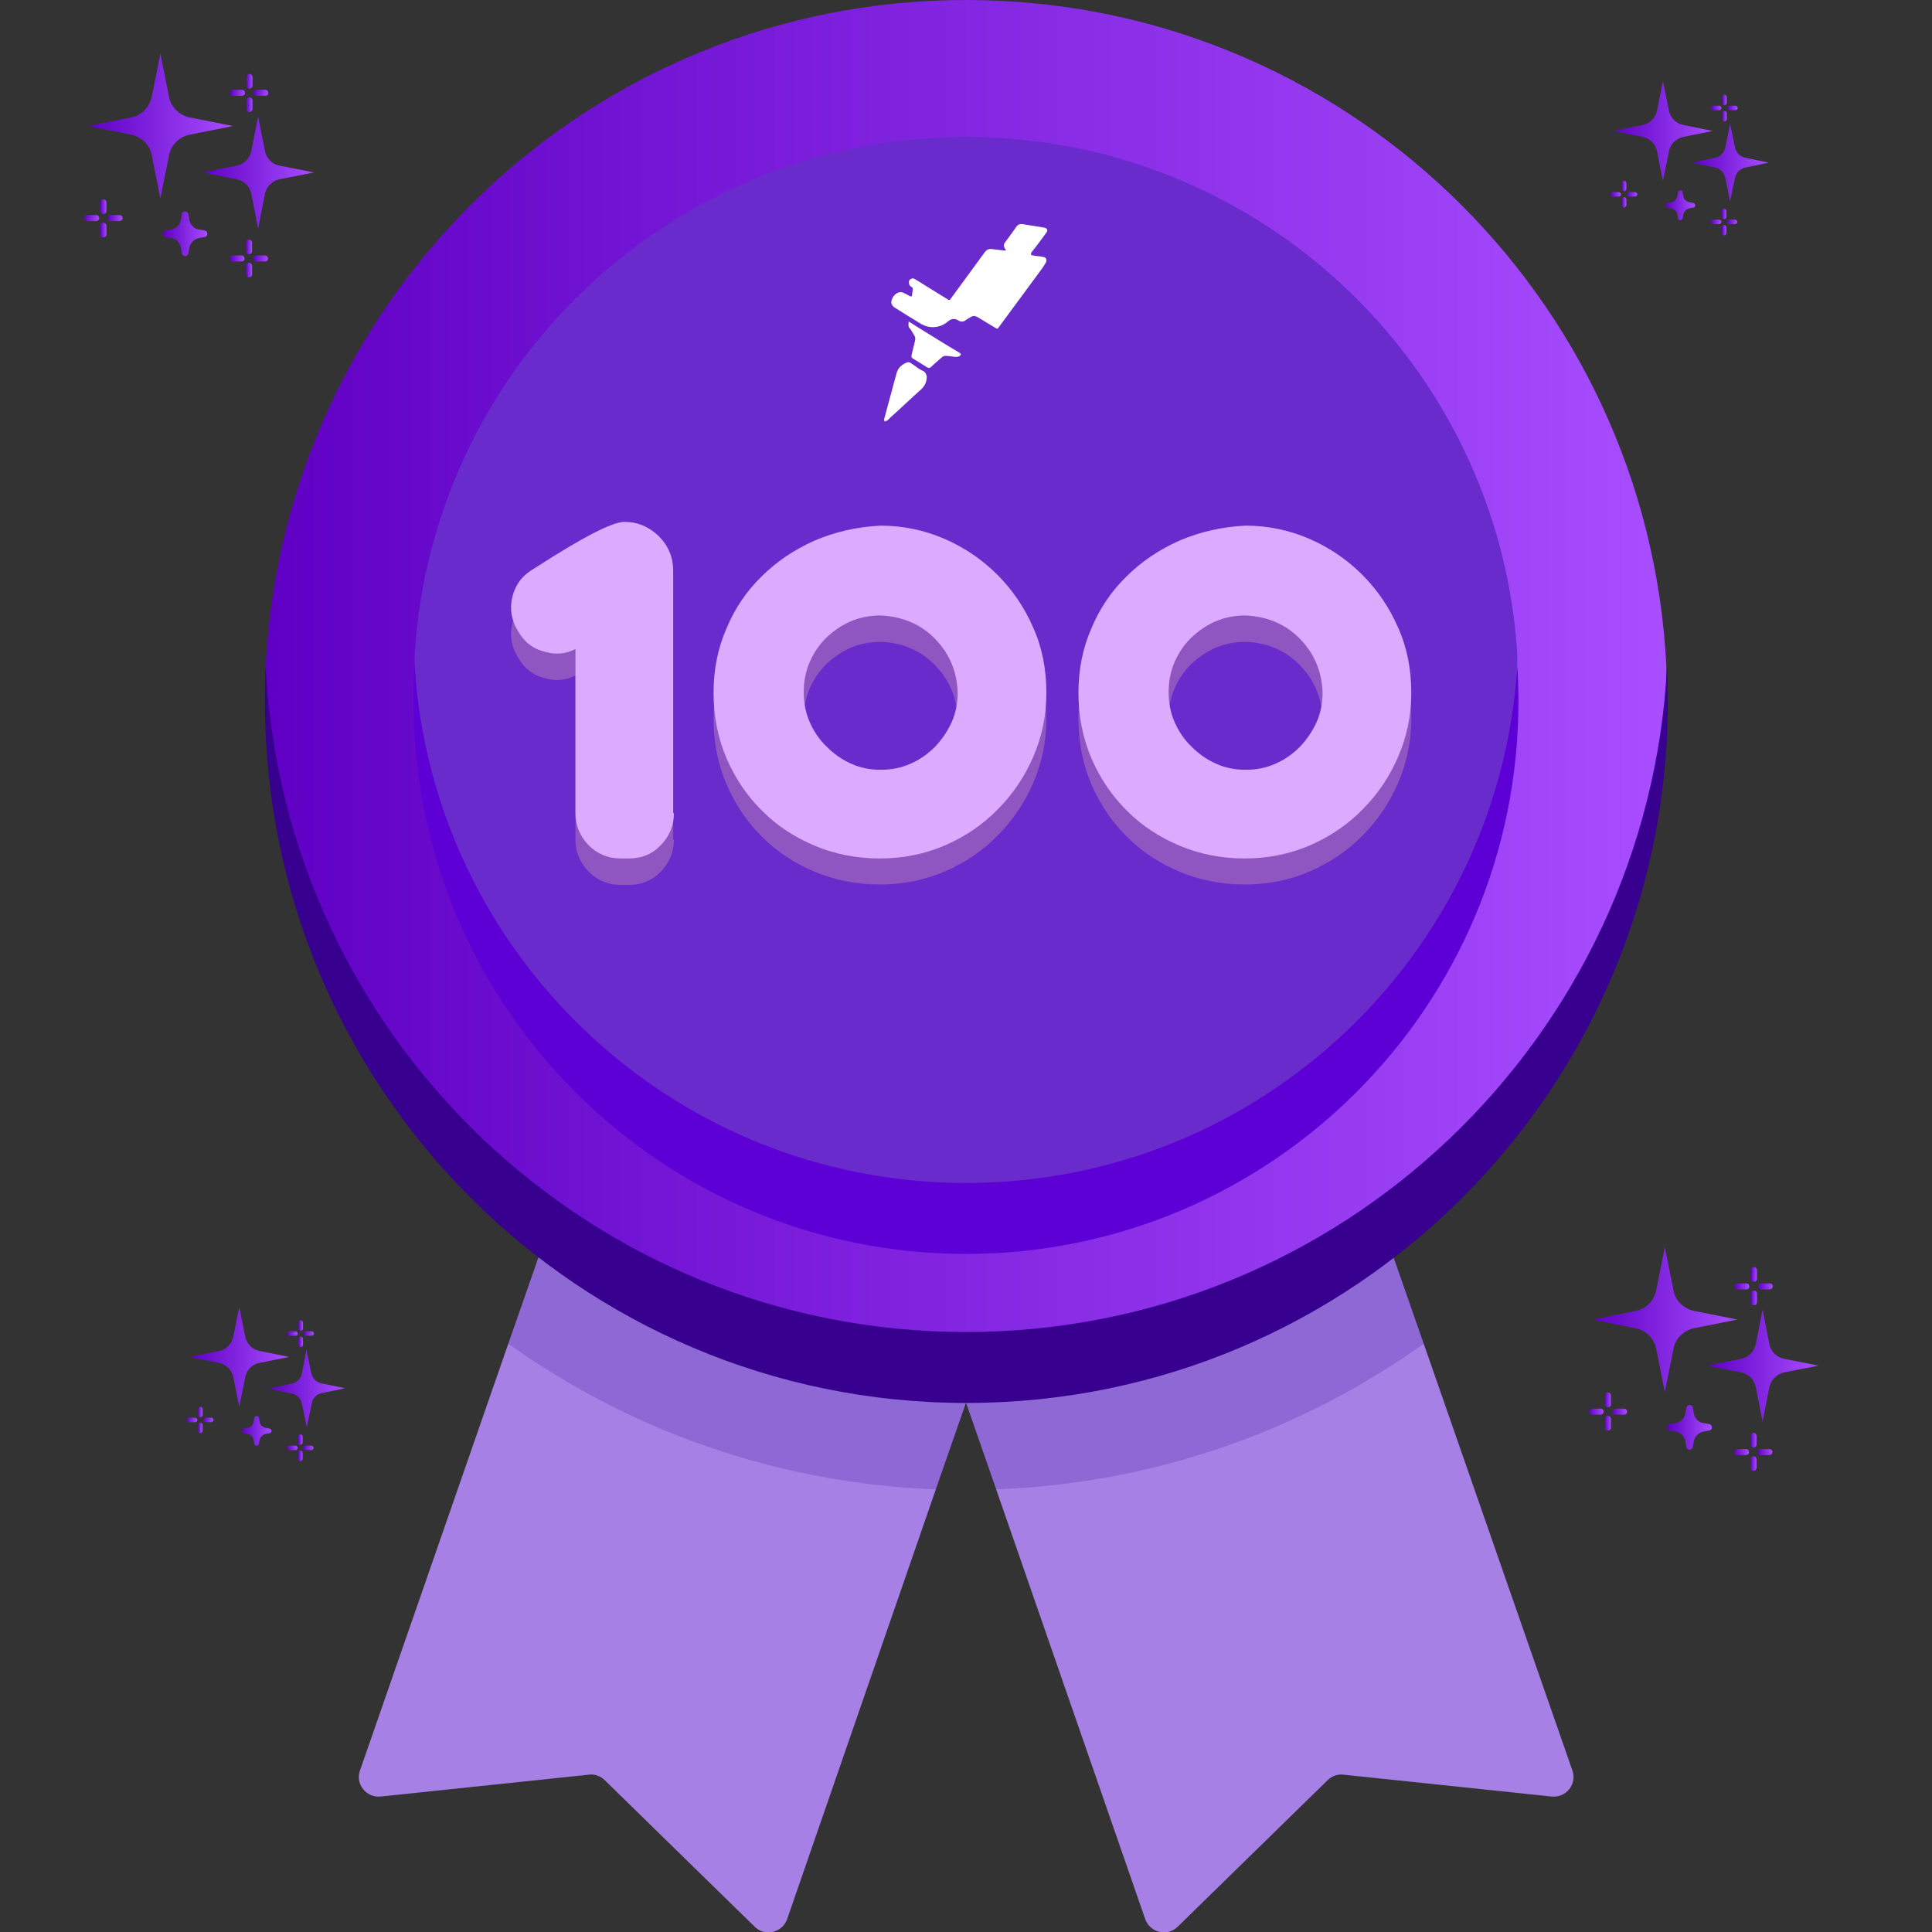 <svg xmlns="http://www.w3.org/2000/svg" xmlns:xlink="http://www.w3.org/1999/xlink" id="Capa_1" x="0" y="0" version="1.1" viewBox="0 0 512 512" xml:space="preserve" style="enable-background:new 0 0 512 512"><rect x="0" y="0" width="512" height="512" fill="#333333" stroke="none"/><style type="text/css">.st0{fill:#a780e5}.st1{fill:#8e69d6}.st2{fill:url(#SVGID_1_)}.st3{fill:#37008e}.st4{fill:#6a2bcc}.st5{fill:#5d00d6}.st6{fill:url(#SVGID_2_)}.st7{fill:url(#SVGID_3_)}.st8{fill:url(#SVGID_4_)}.st9{fill:url(#SVGID_5_)}.st10{fill:url(#SVGID_6_)}.st11{fill:url(#SVGID_7_)}.st12{fill:url(#SVGID_8_)}.st13{fill:url(#SVGID_9_)}.st14{fill:url(#SVGID_10_)}.st15{fill:url(#SVGID_11_)}.st16{fill:url(#SVGID_12_)}.st17{fill:url(#SVGID_13_)}.st18{fill:url(#SVGID_14_)}.st19{fill:url(#SVGID_15_)}.st20{fill:url(#SVGID_16_)}.st21{fill:url(#SVGID_17_)}.st22{fill:url(#SVGID_18_)}.st23{fill:url(#SVGID_19_)}.st24{fill:url(#SVGID_20_)}.st25{fill:url(#SVGID_21_)}.st26{fill:url(#SVGID_22_)}.st27{fill:url(#SVGID_23_)}.st28{fill:url(#SVGID_24_)}.st29{fill:url(#SVGID_25_)}.st30{fill:url(#SVGID_26_)}.st31{fill:url(#SVGID_27_)}.st32{fill:url(#SVGID_28_)}.st33{fill:url(#SVGID_29_)}.st34{fill:url(#SVGID_30_)}.st35{fill:url(#SVGID_31_)}.st36{fill:url(#SVGID_32_)}.st37{fill:url(#SVGID_33_)}.st38{fill:url(#SVGID_34_)}.st39{fill:url(#SVGID_35_)}.st40{fill:url(#SVGID_36_)}.st41{fill:url(#SVGID_37_)}.st42{fill:url(#SVGID_38_)}.st43{fill:url(#SVGID_39_)}.st44{fill:url(#SVGID_40_)}.st45{fill:url(#SVGID_41_)}.st46{fill:url(#SVGID_42_)}.st47{fill:url(#SVGID_43_)}.st48{fill:url(#SVGID_44_)}.st49{fill:url(#SVGID_45_)}.st50{fill:url(#SVGID_46_)}.st51{fill:url(#SVGID_47_)}.st52{fill:url(#SVGID_48_)}.st53{fill:url(#SVGID_49_)}.st54{fill:url(#SVGID_50_)}.st55{fill:url(#SVGID_51_)}.st56{fill:url(#SVGID_52_)}.st57{fill:url(#SVGID_53_)}.st58{fill:url(#SVGID_54_)}.st59{fill:url(#SVGID_55_)}.st60{fill:url(#SVGID_56_)}.st61{fill:url(#SVGID_57_)}.st62{fill:url(#SVGID_58_)}.st63{fill:url(#SVGID_59_)}.st64{fill:url(#SVGID_60_)}.st65{fill:url(#SVGID_61_)}.st66{enable-background:new}.st67{fill:#8f56c1}.st68{fill:#dcabff}.st69{fill:#fff}</style><g><g><path d="M155,355.1l-20.3,1L95.4,469.2c-1.3,3.6,1.7,7.3,5.5,6.9l55.2-5.8c1.5-0.2,3.1,0.4,4.2,1.5l39.7,38.8 c2.7,2.7,7.3,1.6,8.6-2L248,394.7l-11.7-11.3L155,355.1z" class="st0"/><path d="M248,394.7l8-23l-113.3-38.5l-8,22.9C166.9,379.1,205.9,393.1,248,394.7z" class="st1"/><path d="M357,355.1l20.3,1l39.4,113.1c1.3,3.6-1.7,7.3-5.5,6.9l-55.2-5.8c-1.5-0.2-3.1,0.4-4.2,1.5l-39.7,38.8 c-2.7,2.7-7.3,1.6-8.6-2L264,394.7l11.7-11.3L357,355.1z" class="st0"/><path d="M264,394.7l-8-23l113.3-38.5l8,22.9C345.1,379.1,306.1,393.1,264,394.7L264,394.7z" class="st1"/><linearGradient id="SVGID_1_" x1="70.371" x2="441.629" y1="180.058" y2="180.058" gradientUnits="userSpaceOnUse"><stop offset="0" style="stop-color:#5f00c4"/><stop offset="1" style="stop-color:#a84dff"/></linearGradient><path d="M256,360.1c-185.9,0-185.8-180.5-185.6-183.6C75.3,78.2,156.5,0,256,0s180.7,78.2,185.6,176.5 C441.8,179.6,441.9,360.1,256,360.1z" class="st2"/><path d="M256,353c-99.5,0-180.7-78.2-185.6-176.5c-0.2,3.1-0.2,6.2-0.2,9.4c0,102.6,83.2,185.9,185.9,185.9 s185.9-83.2,185.9-185.9c0-3.1-0.1-6.3-0.2-9.4C436.7,274.8,355.5,353,256,353L256,353z" class="st3"/><path d="M256,320.1c-146.1,0-146.3-143.7-146.1-146.8c4.8-76.5,68.4-137,146.1-137s141.3,60.5,146.1,137 C402.3,176.4,402.1,320.1,256,320.1z" class="st4"/><path d="M256,313.5c-77.7,0-141.3-60.6-146.1-137c-0.2,3.1-0.3,6.2-0.3,9.4c0,80.9,65.6,146.4,146.4,146.4 s146.4-65.6,146.4-146.4c0-3.1-0.1-6.3-0.3-9.4C397.3,253,333.7,313.5,256,313.5L256,313.5z" class="st5"/></g></g><linearGradient id="SVGID_2_" x1="43.188" x2="55.003" y1="61.956" y2="61.956" gradientUnits="userSpaceOnUse"><stop offset="0" style="stop-color:#5f00c4"/><stop offset="1" style="stop-color:#a84dff"/></linearGradient><path d="M52.6,63.1l1.7-0.3c0.9-0.2,0.9-1.5,0-1.7l-1.7-0.3c-1.2-0.2-2.1-1.2-2.4-2.4l-0.3-1.7c-0.2-0.9-1.5-0.9-1.7,0	l-0.3,1.7c-0.2,1.2-1.2,2.1-2.4,2.4l-1.7,0.3c-0.9,0.2-0.9,1.5,0,1.7l1.7,0.3c1.2,0.2,2.1,1.2,2.4,2.4l0.3,1.7	c0.2,0.9,1.5,0.9,1.7,0l0.3-1.7C50.5,64.3,51.5,63.4,52.6,63.1z" class="st6"/><g><g><linearGradient id="SVGID_3_" x1="65.119" x2="66.817" y1="65.361" y2="65.361" gradientUnits="userSpaceOnUse"><stop offset="0" style="stop-color:#5f00c4"/><stop offset="1" style="stop-color:#a84dff"/></linearGradient><path d="M66,67.4c-0.5,0-0.8-0.4-0.8-0.8v-2.3c0-0.5,0.4-0.8,0.8-0.8s0.8,0.4,0.8,0.8v2.3C66.8,67,66.4,67.4,66,67.4z" class="st7"/><linearGradient id="SVGID_4_" x1="65.119" x2="66.817" y1="71.55" y2="71.55" gradientUnits="userSpaceOnUse"><stop offset="0" style="stop-color:#5f00c4"/><stop offset="1" style="stop-color:#a84dff"/></linearGradient><path d="M66,73.5c-0.5,0-0.8-0.4-0.8-0.8v-2.3c0-0.5,0.4-0.8,0.8-0.8s0.8,0.4,0.8,0.8v2.3 C66.8,73.2,66.4,73.5,66,73.5z" class="st8"/><linearGradient id="SVGID_5_" x1="67.064" x2="71.061" y1="68.456" y2="68.456" gradientUnits="userSpaceOnUse"><stop offset="0" style="stop-color:#5f00c4"/><stop offset="1" style="stop-color:#a84dff"/></linearGradient><path d="M70.2,69.3h-2.3c-0.5,0-0.8-0.4-0.8-0.8c0-0.5,0.4-0.8,0.8-0.8h2.3c0.5,0,0.8,0.4,0.8,0.8 C71.1,68.9,70.7,69.3,70.2,69.3z" class="st9"/><linearGradient id="SVGID_6_" x1="60.875" x2="64.872" y1="68.456" y2="68.456" gradientUnits="userSpaceOnUse"><stop offset="0" style="stop-color:#5f00c4"/><stop offset="1" style="stop-color:#a84dff"/></linearGradient><path d="M64,69.3h-2.3c-0.5,0-0.8-0.4-0.8-0.8c0-0.5,0.4-0.8,0.8-0.8H64c0.5,0,0.8,0.4,0.8,0.8 C64.9,68.9,64.5,69.3,64,69.3z" class="st10"/><linearGradient id="SVGID_7_" x1="26.565" x2="28.263" y1="54.664" y2="54.664" gradientUnits="userSpaceOnUse"><stop offset="0" style="stop-color:#5f00c4"/><stop offset="1" style="stop-color:#a84dff"/></linearGradient><path d="M27.4,56.7c-0.5,0-0.8-0.4-0.8-0.8v-2.3c0-0.5,0.4-0.8,0.8-0.8s0.8,0.4,0.8,0.8v2.3 C28.3,56.3,27.9,56.7,27.4,56.7z" class="st11"/><linearGradient id="SVGID_8_" x1="26.565" x2="28.263" y1="60.853" y2="60.853" gradientUnits="userSpaceOnUse"><stop offset="0" style="stop-color:#5f00c4"/><stop offset="1" style="stop-color:#a84dff"/></linearGradient><path d="M27.4,62.9c-0.5,0-0.8-0.4-0.8-0.8v-2.3c0-0.5,0.4-0.8,0.8-0.8s0.8,0.4,0.8,0.8V62 C28.3,62.5,27.9,62.9,27.4,62.9z" class="st12"/><linearGradient id="SVGID_9_" x1="28.511" x2="32.507" y1="57.758" y2="57.758" gradientUnits="userSpaceOnUse"><stop offset="0" style="stop-color:#5f00c4"/><stop offset="1" style="stop-color:#a84dff"/></linearGradient><path d="M31.7,58.6h-2.3c-0.5,0-0.8-0.4-0.8-0.8s0.4-0.8,0.8-0.8h2.3c0.5,0,0.8,0.4,0.8,0.8S32.1,58.6,31.7,58.6z" class="st13"/><linearGradient id="SVGID_10_" x1="22.322" x2="26.318" y1="57.758" y2="57.758" gradientUnits="userSpaceOnUse"><stop offset="0" style="stop-color:#5f00c4"/><stop offset="1" style="stop-color:#a84dff"/></linearGradient><path d="M25.5,58.6h-2.3c-0.5,0-0.8-0.4-0.8-0.8s0.4-0.8,0.8-0.8h2.3c0.5,0,0.8,0.4,0.8,0.8S25.9,58.6,25.5,58.6z" class="st14"/><linearGradient id="SVGID_11_" x1="65.229" x2="66.927" y1="21.474" y2="21.474" gradientUnits="userSpaceOnUse"><stop offset="0" style="stop-color:#5f00c4"/><stop offset="1" style="stop-color:#a84dff"/></linearGradient><path d="M66.1,23.5c-0.5,0-0.8-0.4-0.8-0.8v-2.3c0-0.5,0.4-0.8,0.8-0.8c0.5,0,0.8,0.4,0.8,0.8v2.3 C66.9,23.1,66.5,23.5,66.1,23.5z" class="st15"/><linearGradient id="SVGID_12_" x1="65.229" x2="66.927" y1="27.663" y2="27.663" gradientUnits="userSpaceOnUse"><stop offset="0" style="stop-color:#5f00c4"/><stop offset="1" style="stop-color:#a84dff"/></linearGradient><path d="M66.1,29.7c-0.5,0-0.8-0.4-0.8-0.8v-2.3c0-0.5,0.4-0.8,0.8-0.8c0.5,0,0.8,0.4,0.8,0.8v2.3 C66.9,29.3,66.5,29.7,66.1,29.7z" class="st16"/><linearGradient id="SVGID_13_" x1="67.174" x2="71.171" y1="24.569" y2="24.569" gradientUnits="userSpaceOnUse"><stop offset="0" style="stop-color:#5f00c4"/><stop offset="1" style="stop-color:#a84dff"/></linearGradient><path d="M70.3,25.4H68c-0.5,0-0.8-0.4-0.8-0.8c0-0.5,0.4-0.8,0.8-0.8h2.3c0.5,0,0.8,0.4,0.8,0.8 C71.2,25,70.8,25.4,70.3,25.4z" class="st17"/><linearGradient id="SVGID_14_" x1="60.985" x2="64.982" y1="24.569" y2="24.569" gradientUnits="userSpaceOnUse"><stop offset="0" style="stop-color:#5f00c4"/><stop offset="1" style="stop-color:#a84dff"/></linearGradient><path d="M64.1,25.4h-2.3c-0.5,0-0.8-0.4-0.8-0.8c0-0.5,0.4-0.8,0.8-0.8h2.3c0.5,0,0.8,0.4,0.8,0.8 C65,25,64.6,25.4,64.1,25.4z" class="st18"/></g></g><g><g><linearGradient id="SVGID_15_" x1="23.159" x2="61.708" y1="33.412" y2="33.412" gradientUnits="userSpaceOnUse"><stop offset="0" style="stop-color:#5f00c4"/><stop offset="1" style="stop-color:#a84dff"/></linearGradient><path d="M50.2,35.7l11.5-2.3l-11.5-2.3c-2.7-0.6-4.9-2.7-5.4-5.4l-2.3-11.5l-2.3,11.5c-0.6,2.7-2.7,4.9-5.4,5.4 l-11.5,2.3l11.5,2.3c2.7,0.6,4.9,2.7,5.4,5.4l2.3,11.5l2.3-11.5C45.3,38.4,47.5,36.3,50.2,35.7z" class="st19"/><linearGradient id="SVGID_16_" x1="53.584" x2="83.188" y1="45.618" y2="45.618" gradientUnits="userSpaceOnUse"><stop offset="0" style="stop-color:#5f00c4"/><stop offset="1" style="stop-color:#a84dff"/></linearGradient><path d="M74.1,47.5l9.1-1.8l-9.1-1.8c-2-0.4-3.5-1.9-3.9-3.9l-1.8-9.1l-1.8,9.1c-0.4,2-1.9,3.5-3.9,3.9l-9.1,1.8 l9.1,1.8c2,0.4,3.5,1.9,3.9,3.9l1.8,9.1l1.8-9.1C70.6,49.4,72.2,47.9,74.1,47.5z" class="st20"/></g></g><linearGradient id="SVGID_17_" x1="441.898" x2="453.712" y1="378.23" y2="378.23" gradientUnits="userSpaceOnUse"><stop offset="0" style="stop-color:#5f00c4"/><stop offset="1" style="stop-color:#a84dff"/></linearGradient><path d="M451.3,379.4l1.7-0.3c0.9-0.2,0.9-1.5,0-1.7l-1.7-0.3c-1.2-0.2-2.1-1.2-2.4-2.4l-0.3-1.7	c-0.2-0.9-1.5-0.9-1.7,0l-0.3,1.7c-0.2,1.2-1.2,2.1-2.4,2.4l-1.7,0.3c-0.9,0.2-0.9,1.5,0,1.7l1.7,0.3c1.2,0.2,2.1,1.2,2.4,2.4	l0.3,1.7c0.2,0.9,1.5,0.9,1.7,0l0.3-1.7C449.2,380.6,450.2,379.7,451.3,379.4z" class="st21"/><g><g><linearGradient id="SVGID_18_" x1="463.829" x2="465.527" y1="381.634" y2="381.634" gradientUnits="userSpaceOnUse"><stop offset="0" style="stop-color:#5f00c4"/><stop offset="1" style="stop-color:#a84dff"/></linearGradient><path d="M464.7,383.6c-0.5,0-0.8-0.4-0.8-0.8v-2.3c0-0.5,0.4-0.8,0.8-0.8s0.8,0.4,0.8,0.8v2.3 C465.5,383.3,465.1,383.6,464.7,383.6z" class="st22"/><linearGradient id="SVGID_19_" x1="463.829" x2="465.527" y1="387.823" y2="387.823" gradientUnits="userSpaceOnUse"><stop offset="0" style="stop-color:#5f00c4"/><stop offset="1" style="stop-color:#a84dff"/></linearGradient><path d="M464.7,389.8c-0.5,0-0.8-0.4-0.8-0.8v-2.3c0-0.5,0.4-0.8,0.8-0.8s0.8,0.4,0.8,0.8v2.3 C465.5,389.4,465.1,389.8,464.7,389.8z" class="st23"/><linearGradient id="SVGID_20_" x1="465.774" x2="469.771" y1="384.729" y2="384.729" gradientUnits="userSpaceOnUse"><stop offset="0" style="stop-color:#5f00c4"/><stop offset="1" style="stop-color:#a84dff"/></linearGradient><path d="M468.9,385.6h-2.3c-0.5,0-0.8-0.4-0.8-0.8s0.4-0.8,0.8-0.8h2.3c0.5,0,0.8,0.4,0.8,0.8 S469.4,385.6,468.9,385.6z" class="st24"/><linearGradient id="SVGID_21_" x1="459.585" x2="463.582" y1="384.729" y2="384.729" gradientUnits="userSpaceOnUse"><stop offset="0" style="stop-color:#5f00c4"/><stop offset="1" style="stop-color:#a84dff"/></linearGradient><path d="M462.7,385.6h-2.3c-0.5,0-0.8-0.4-0.8-0.8s0.4-0.8,0.8-0.8h2.3c0.5,0,0.8,0.4,0.8,0.8 S463.2,385.6,462.7,385.6z" class="st25"/><linearGradient id="SVGID_22_" x1="425.275" x2="426.973" y1="370.937" y2="370.937" gradientUnits="userSpaceOnUse"><stop offset="0" style="stop-color:#5f00c4"/><stop offset="1" style="stop-color:#a84dff"/></linearGradient><path d="M426.1,372.9c-0.5,0-0.8-0.4-0.8-0.8v-2.3c0-0.5,0.4-0.8,0.8-0.8c0.5,0,0.8,0.4,0.8,0.8v2.3 C427,372.6,426.6,372.9,426.1,372.9z" class="st26"/><linearGradient id="SVGID_23_" x1="425.275" x2="426.973" y1="377.126" y2="377.126" gradientUnits="userSpaceOnUse"><stop offset="0" style="stop-color:#5f00c4"/><stop offset="1" style="stop-color:#a84dff"/></linearGradient><path d="M426.1,379.1c-0.5,0-0.8-0.4-0.8-0.8V376c0-0.5,0.4-0.8,0.8-0.8c0.5,0,0.8,0.4,0.8,0.8v2.3 C427,378.7,426.6,379.1,426.1,379.1z" class="st27"/><linearGradient id="SVGID_24_" x1="427.22" x2="431.217" y1="374.031" y2="374.031" gradientUnits="userSpaceOnUse"><stop offset="0" style="stop-color:#5f00c4"/><stop offset="1" style="stop-color:#a84dff"/></linearGradient><path d="M430.4,374.9h-2.3c-0.5,0-0.8-0.4-0.8-0.8s0.4-0.8,0.8-0.8h2.3c0.5,0,0.8,0.4,0.8,0.8 S430.8,374.9,430.4,374.9z" class="st28"/><linearGradient id="SVGID_25_" x1="421.031" x2="425.028" y1="374.031" y2="374.031" gradientUnits="userSpaceOnUse"><stop offset="0" style="stop-color:#5f00c4"/><stop offset="1" style="stop-color:#a84dff"/></linearGradient><path d="M424.2,374.9h-2.3c-0.5,0-0.8-0.4-0.8-0.8s0.4-0.8,0.8-0.8h2.3c0.5,0,0.8,0.4,0.8,0.8 S424.6,374.9,424.2,374.9z" class="st29"/><linearGradient id="SVGID_26_" x1="463.939" x2="465.637" y1="337.748" y2="337.748" gradientUnits="userSpaceOnUse"><stop offset="0" style="stop-color:#5f00c4"/><stop offset="1" style="stop-color:#a84dff"/></linearGradient><path d="M464.8,339.7c-0.5,0-0.8-0.4-0.8-0.8v-2.3c0-0.5,0.4-0.8,0.8-0.8c0.5,0,0.8,0.4,0.8,0.8v2.3 C465.6,339.4,465.3,339.7,464.8,339.7z" class="st30"/><linearGradient id="SVGID_27_" x1="463.939" x2="465.637" y1="343.937" y2="343.937" gradientUnits="userSpaceOnUse"><stop offset="0" style="stop-color:#5f00c4"/><stop offset="1" style="stop-color:#a84dff"/></linearGradient><path d="M464.8,345.9c-0.5,0-0.8-0.4-0.8-0.8v-2.3c0-0.5,0.4-0.8,0.8-0.8c0.5,0,0.8,0.4,0.8,0.8v2.3 C465.6,345.6,465.3,345.9,464.8,345.9z" class="st31"/><linearGradient id="SVGID_28_" x1="465.884" x2="469.881" y1="340.842" y2="340.842" gradientUnits="userSpaceOnUse"><stop offset="0" style="stop-color:#5f00c4"/><stop offset="1" style="stop-color:#a84dff"/></linearGradient><path d="M469,341.7h-2.3c-0.5,0-0.8-0.4-0.8-0.8s0.4-0.8,0.8-0.8h2.3c0.5,0,0.8,0.4,0.8,0.8S469.5,341.7,469,341.7z" class="st32"/><linearGradient id="SVGID_29_" x1="459.695" x2="463.692" y1="340.842" y2="340.842" gradientUnits="userSpaceOnUse"><stop offset="0" style="stop-color:#5f00c4"/><stop offset="1" style="stop-color:#a84dff"/></linearGradient><path d="M462.8,341.7h-2.3c-0.5,0-0.8-0.4-0.8-0.8s0.4-0.8,0.8-0.8h2.3c0.5,0,0.8,0.4,0.8,0.8 S463.3,341.7,462.8,341.7z" class="st33"/></g></g><g><g><linearGradient id="SVGID_30_" x1="421.868" x2="460.417" y1="349.685" y2="349.685" gradientUnits="userSpaceOnUse"><stop offset="0" style="stop-color:#5f00c4"/><stop offset="1" style="stop-color:#a84dff"/></linearGradient><path d="M448.9,352l11.5-2.3l-11.5-2.3c-2.7-0.6-4.9-2.7-5.4-5.4l-2.3-11.5l-2.3,11.5c-0.6,2.7-2.7,4.9-5.4,5.4 l-11.5,2.3l11.5,2.3c2.7,0.6,4.9,2.7,5.4,5.4l2.3,11.5l2.3-11.5C444,354.7,446.2,352.6,448.9,352z" class="st34"/><linearGradient id="SVGID_31_" x1="452.294" x2="481.897" y1="361.891" y2="361.891" gradientUnits="userSpaceOnUse"><stop offset="0" style="stop-color:#5f00c4"/><stop offset="1" style="stop-color:#a84dff"/></linearGradient><path d="M472.8,363.7l9.1-1.8l-9.1-1.8c-2-0.4-3.5-1.9-3.9-3.9l-1.8-9.1l-1.8,9.1c-0.4,2-1.9,3.5-3.9,3.9l-9.1,1.8 l9.1,1.8c2,0.4,3.5,1.9,3.9,3.9l1.8,9.1l1.8-9.1C469.3,365.7,470.9,364.1,472.8,363.7z" class="st35"/></g></g><linearGradient id="SVGID_32_" x1="63.926" x2="72.058" y1="379.196" y2="379.196" gradientUnits="userSpaceOnUse"><stop offset="0" style="stop-color:#5f00c4"/><stop offset="1" style="stop-color:#a84dff"/></linearGradient><path d="M70.4,380l1.1-0.2c0.6-0.1,0.6-1,0-1.2l-1.1-0.2c-0.8-0.2-1.5-0.8-1.6-1.6l-0.2-1.1c-0.1-0.6-1-0.6-1.2,0	l-0.2,1.1c-0.2,0.8-0.8,1.5-1.6,1.6l-1.1,0.2c-0.6,0.1-0.6,1,0,1.2l1.1,0.2c0.8,0.2,1.5,0.8,1.6,1.6l0.2,1.1c0.1,0.6,1,0.6,1.2,0	l0.2-1.1C69,380.8,69.6,380.2,70.4,380z" class="st36"/><g><g><linearGradient id="SVGID_33_" x1="79.022" x2="80.19" y1="381.539" y2="381.539" gradientUnits="userSpaceOnUse"><stop offset="0" style="stop-color:#5f00c4"/><stop offset="1" style="stop-color:#a84dff"/></linearGradient><path d="M79.6,382.9c-0.3,0-0.6-0.3-0.6-0.6v-1.6c0-0.3,0.3-0.6,0.6-0.6s0.6,0.3,0.6,0.6v1.6 C80.2,382.7,79.9,382.9,79.6,382.9z" class="st37"/><linearGradient id="SVGID_34_" x1="79.022" x2="80.19" y1="385.799" y2="385.799" gradientUnits="userSpaceOnUse"><stop offset="0" style="stop-color:#5f00c4"/><stop offset="1" style="stop-color:#a84dff"/></linearGradient><path d="M79.6,387.2c-0.3,0-0.6-0.3-0.6-0.6V385c0-0.3,0.3-0.6,0.6-0.6s0.6,0.3,0.6,0.6v1.6 C80.2,386.9,79.9,387.2,79.6,387.2z" class="st38"/><linearGradient id="SVGID_35_" x1="80.36" x2="83.111" y1="383.669" y2="383.669" gradientUnits="userSpaceOnUse"><stop offset="0" style="stop-color:#5f00c4"/><stop offset="1" style="stop-color:#a84dff"/></linearGradient><path d="M82.5,384.3h-1.6c-0.3,0-0.6-0.3-0.6-0.6c0-0.3,0.3-0.6,0.6-0.6h1.6c0.3,0,0.6,0.3,0.6,0.6 C83.1,384,82.8,384.3,82.5,384.3z" class="st39"/><linearGradient id="SVGID_36_" x1="76.1" x2="78.852" y1="383.669" y2="383.669" gradientUnits="userSpaceOnUse"><stop offset="0" style="stop-color:#5f00c4"/><stop offset="1" style="stop-color:#a84dff"/></linearGradient><path d="M78.3,384.3h-1.6c-0.3,0-0.6-0.3-0.6-0.6c0-0.3,0.3-0.6,0.6-0.6h1.6c0.3,0,0.6,0.3,0.6,0.6 C78.9,384,78.6,384.3,78.3,384.3z" class="st40"/><linearGradient id="SVGID_37_" x1="52.484" x2="53.653" y1="374.176" y2="374.176" gradientUnits="userSpaceOnUse"><stop offset="0" style="stop-color:#5f00c4"/><stop offset="1" style="stop-color:#a84dff"/></linearGradient><path d="M53.1,375.6c-0.3,0-0.6-0.3-0.6-0.6v-1.6c0-0.3,0.3-0.6,0.6-0.6c0.3,0,0.6,0.3,0.6,0.6v1.6 C53.7,375.3,53.4,375.6,53.1,375.6z" class="st41"/><linearGradient id="SVGID_38_" x1="52.484" x2="53.653" y1="378.436" y2="378.436" gradientUnits="userSpaceOnUse"><stop offset="0" style="stop-color:#5f00c4"/><stop offset="1" style="stop-color:#a84dff"/></linearGradient><path d="M53.1,379.8c-0.3,0-0.6-0.3-0.6-0.6v-1.6c0-0.3,0.3-0.6,0.6-0.6c0.3,0,0.6,0.3,0.6,0.6v1.6 C53.7,379.5,53.4,379.8,53.1,379.8z" class="st42"/><linearGradient id="SVGID_39_" x1="53.823" x2="56.574" y1="376.306" y2="376.306" gradientUnits="userSpaceOnUse"><stop offset="0" style="stop-color:#5f00c4"/><stop offset="1" style="stop-color:#a84dff"/></linearGradient><path d="M56,376.9h-1.6c-0.3,0-0.6-0.3-0.6-0.6c0-0.3,0.3-0.6,0.6-0.6H56c0.3,0,0.6,0.3,0.6,0.6 C56.6,376.6,56.3,376.9,56,376.9z" class="st43"/><linearGradient id="SVGID_40_" x1="49.563" x2="52.314" y1="376.306" y2="376.306" gradientUnits="userSpaceOnUse"><stop offset="0" style="stop-color:#5f00c4"/><stop offset="1" style="stop-color:#a84dff"/></linearGradient><path d="M51.7,376.9h-1.6c-0.3,0-0.6-0.3-0.6-0.6c0-0.3,0.3-0.6,0.6-0.6h1.6c0.3,0,0.6,0.3,0.6,0.6 C52.3,376.6,52.1,376.9,51.7,376.9z" class="st44"/><linearGradient id="SVGID_41_" x1="79.097" x2="80.266" y1="351.331" y2="351.331" gradientUnits="userSpaceOnUse"><stop offset="0" style="stop-color:#5f00c4"/><stop offset="1" style="stop-color:#a84dff"/></linearGradient><path d="M79.7,352.7c-0.3,0-0.6-0.3-0.6-0.6v-1.6c0-0.3,0.3-0.6,0.6-0.6s0.6,0.3,0.6,0.6v1.6 C80.3,352.4,80,352.7,79.7,352.7z" class="st45"/><linearGradient id="SVGID_42_" x1="79.097" x2="80.266" y1="355.591" y2="355.591" gradientUnits="userSpaceOnUse"><stop offset="0" style="stop-color:#5f00c4"/><stop offset="1" style="stop-color:#a84dff"/></linearGradient><path d="M79.7,357c-0.3,0-0.6-0.3-0.6-0.6v-1.6c0-0.3,0.3-0.6,0.6-0.6s0.6,0.3,0.6,0.6v1.6 C80.3,356.7,80,357,79.7,357z" class="st46"/><linearGradient id="SVGID_43_" x1="80.436" x2="83.187" y1="353.461" y2="353.461" gradientUnits="userSpaceOnUse"><stop offset="0" style="stop-color:#5f00c4"/><stop offset="1" style="stop-color:#a84dff"/></linearGradient><path d="M82.6,354H81c-0.3,0-0.6-0.3-0.6-0.6c0-0.3,0.3-0.6,0.6-0.6h1.6c0.3,0,0.6,0.3,0.6,0.6 C83.2,353.8,82.9,354,82.6,354z" class="st47"/><linearGradient id="SVGID_44_" x1="76.176" x2="78.927" y1="353.461" y2="353.461" gradientUnits="userSpaceOnUse"><stop offset="0" style="stop-color:#5f00c4"/><stop offset="1" style="stop-color:#a84dff"/></linearGradient><path d="M78.3,354h-1.6c-0.3,0-0.6-0.3-0.6-0.6c0-0.3,0.3-0.6,0.6-0.6h1.6c0.3,0,0.6,0.3,0.6,0.6 C78.9,353.8,78.7,354,78.3,354z" class="st48"/></g></g><g><g><linearGradient id="SVGID_45_" x1="50.139" x2="76.673" y1="359.548" y2="359.548" gradientUnits="userSpaceOnUse"><stop offset="0" style="stop-color:#5f00c4"/><stop offset="1" style="stop-color:#a84dff"/></linearGradient><path d="M68.7,361.2l7.9-1.6l-7.9-1.6c-1.9-0.4-3.3-1.9-3.7-3.7l-1.6-7.9l-1.6,7.9c-0.4,1.9-1.9,3.3-3.7,3.7 l-7.9,1.6l7.9,1.6c1.9,0.4,3.3,1.9,3.7,3.7l1.6,7.9l1.6-7.9C65.4,363,66.9,361.5,68.7,361.2z" class="st49"/><linearGradient id="SVGID_46_" x1="71.082" x2="91.459" y1="367.949" y2="367.949" gradientUnits="userSpaceOnUse"><stop offset="0" style="stop-color:#5f00c4"/><stop offset="1" style="stop-color:#a84dff"/></linearGradient><path d="M85.2,369.2l6.2-1.3l-6.2-1.3c-1.4-0.3-2.4-1.3-2.7-2.7l-1.3-6.2L80,364c-0.3,1.4-1.3,2.4-2.7,2.7l-6.2,1.3 l6.2,1.3c1.4,0.3,2.4,1.3,2.7,2.7l1.3,6.2l1.3-6.2C82.8,370.5,83.9,369.5,85.2,369.2z" class="st50"/></g></g><linearGradient id="SVGID_47_" x1="441.22" x2="449.353" y1="54.39" y2="54.39" gradientUnits="userSpaceOnUse"><stop offset="0" style="stop-color:#5f00c4"/><stop offset="1" style="stop-color:#a84dff"/></linearGradient><path d="M447.7,55.2l1.1-0.2c0.6-0.1,0.6-1,0-1.2l-1.1-0.2c-0.8-0.2-1.5-0.8-1.6-1.6l-0.2-1.1c-0.1-0.6-1-0.6-1.2,0	l-0.2,1.1c-0.2,0.8-0.8,1.5-1.6,1.6l-1.1,0.2c-0.6,0.1-0.6,1,0,1.2l1.1,0.2c0.8,0.2,1.5,0.8,1.6,1.6l0.2,1.1c0.1,0.6,1,0.6,1.2,0	l0.2-1.1C446.3,56,446.9,55.4,447.7,55.2z" class="st51"/><g><g><linearGradient id="SVGID_48_" x1="456.316" x2="457.485" y1="56.734" y2="56.734" gradientUnits="userSpaceOnUse"><stop offset="0" style="stop-color:#5f00c4"/><stop offset="1" style="stop-color:#a84dff"/></linearGradient><path d="M456.9,58.1c-0.3,0-0.6-0.3-0.6-0.6v-1.6c0-0.3,0.3-0.6,0.6-0.6s0.6,0.3,0.6,0.6v1.6 C457.5,57.8,457.2,58.1,456.9,58.1z" class="st52"/><linearGradient id="SVGID_49_" x1="456.316" x2="457.485" y1="60.993" y2="60.993" gradientUnits="userSpaceOnUse"><stop offset="0" style="stop-color:#5f00c4"/><stop offset="1" style="stop-color:#a84dff"/></linearGradient><path d="M456.9,62.4c-0.3,0-0.6-0.3-0.6-0.6v-1.6c0-0.3,0.3-0.6,0.6-0.6s0.6,0.3,0.6,0.6v1.6 C457.5,62.1,457.2,62.4,456.9,62.4z" class="st53"/><linearGradient id="SVGID_50_" x1="457.655" x2="460.406" y1="58.864" y2="58.864" gradientUnits="userSpaceOnUse"><stop offset="0" style="stop-color:#5f00c4"/><stop offset="1" style="stop-color:#a84dff"/></linearGradient><path d="M459.8,59.4h-1.6c-0.3,0-0.6-0.3-0.6-0.6c0-0.3,0.3-0.6,0.6-0.6h1.6c0.3,0,0.6,0.3,0.6,0.6 C460.4,59.2,460.1,59.4,459.8,59.4z" class="st54"/><linearGradient id="SVGID_51_" x1="453.395" x2="456.146" y1="58.864" y2="58.864" gradientUnits="userSpaceOnUse"><stop offset="0" style="stop-color:#5f00c4"/><stop offset="1" style="stop-color:#a84dff"/></linearGradient><path d="M455.6,59.4H454c-0.3,0-0.6-0.3-0.6-0.6c0-0.3,0.3-0.6,0.6-0.6h1.6c0.3,0,0.6,0.3,0.6,0.6 C456.1,59.2,455.9,59.4,455.6,59.4z" class="st55"/><linearGradient id="SVGID_52_" x1="429.778" x2="430.947" y1="49.37" y2="49.37" gradientUnits="userSpaceOnUse"><stop offset="0" style="stop-color:#5f00c4"/><stop offset="1" style="stop-color:#a84dff"/></linearGradient><path d="M430.4,50.7c-0.3,0-0.6-0.3-0.6-0.6v-1.6c0-0.3,0.3-0.6,0.6-0.6s0.6,0.3,0.6,0.6v1.6 C430.9,50.5,430.7,50.7,430.4,50.7z" class="st56"/><linearGradient id="SVGID_53_" x1="429.778" x2="430.947" y1="53.63" y2="53.63" gradientUnits="userSpaceOnUse"><stop offset="0" style="stop-color:#5f00c4"/><stop offset="1" style="stop-color:#a84dff"/></linearGradient><path d="M430.4,55c-0.3,0-0.6-0.3-0.6-0.6v-1.6c0-0.3,0.3-0.6,0.6-0.6s0.6,0.3,0.6,0.6v1.6 C430.9,54.7,430.7,55,430.4,55z" class="st57"/><linearGradient id="SVGID_54_" x1="431.117" x2="433.868" y1="51.5" y2="51.5" gradientUnits="userSpaceOnUse"><stop offset="0" style="stop-color:#5f00c4"/><stop offset="1" style="stop-color:#a84dff"/></linearGradient><path d="M433.3,52.1h-1.6c-0.3,0-0.6-0.3-0.6-0.6s0.3-0.6,0.6-0.6h1.6c0.3,0,0.6,0.3,0.6,0.6S433.6,52.1,433.3,52.1z" class="st58"/><linearGradient id="SVGID_55_" x1="426.857" x2="429.608" y1="51.5" y2="51.5" gradientUnits="userSpaceOnUse"><stop offset="0" style="stop-color:#5f00c4"/><stop offset="1" style="stop-color:#a84dff"/></linearGradient><path d="M429,52.1h-1.6c-0.3,0-0.6-0.3-0.6-0.6s0.3-0.6,0.6-0.6h1.6c0.3,0,0.6,0.3,0.6,0.6S429.3,52.1,429,52.1z" class="st59"/><linearGradient id="SVGID_56_" x1="456.392" x2="457.56" y1="26.525" y2="26.525" gradientUnits="userSpaceOnUse"><stop offset="0" style="stop-color:#5f00c4"/><stop offset="1" style="stop-color:#a84dff"/></linearGradient><path d="M457,27.9c-0.3,0-0.6-0.3-0.6-0.6v-1.6c0-0.3,0.3-0.6,0.6-0.6s0.6,0.3,0.6,0.6v1.6 C457.6,27.6,457.3,27.9,457,27.9z" class="st60"/><linearGradient id="SVGID_57_" x1="456.392" x2="457.56" y1="30.785" y2="30.785" gradientUnits="userSpaceOnUse"><stop offset="0" style="stop-color:#5f00c4"/><stop offset="1" style="stop-color:#a84dff"/></linearGradient><path d="M457,32.2c-0.3,0-0.6-0.3-0.6-0.6V30c0-0.3,0.3-0.6,0.6-0.6s0.6,0.3,0.6,0.6v1.6 C457.6,31.9,457.3,32.2,457,32.2z" class="st61"/><linearGradient id="SVGID_58_" x1="457.731" x2="460.482" y1="28.655" y2="28.655" gradientUnits="userSpaceOnUse"><stop offset="0" style="stop-color:#5f00c4"/><stop offset="1" style="stop-color:#a84dff"/></linearGradient><path d="M459.9,29.2h-1.6c-0.3,0-0.6-0.3-0.6-0.6c0-0.3,0.3-0.6,0.6-0.6h1.6c0.3,0,0.6,0.3,0.6,0.6 C460.5,29,460.2,29.2,459.9,29.2z" class="st62"/><linearGradient id="SVGID_59_" x1="453.471" x2="456.222" y1="28.655" y2="28.655" gradientUnits="userSpaceOnUse"><stop offset="0" style="stop-color:#5f00c4"/><stop offset="1" style="stop-color:#a84dff"/></linearGradient><path d="M455.6,29.2h-1.6c-0.3,0-0.6-0.3-0.6-0.6c0-0.3,0.3-0.6,0.6-0.6h1.6c0.3,0,0.6,0.3,0.6,0.6 C456.2,29,456,29.2,455.6,29.2z" class="st63"/></g></g><g><g><linearGradient id="SVGID_60_" x1="427.433" x2="453.968" y1="34.742" y2="34.742" gradientUnits="userSpaceOnUse"><stop offset="0" style="stop-color:#5f00c4"/><stop offset="1" style="stop-color:#a84dff"/></linearGradient><path d="M446,36.3l7.9-1.6l-7.9-1.6c-1.9-0.4-3.3-1.9-3.7-3.7l-1.6-7.9l-1.6,7.9c-0.4,1.9-1.9,3.3-3.7,3.7l-7.9,1.6 l7.9,1.6c1.9,0.4,3.3,1.9,3.7,3.7l1.6,7.9l1.6-7.9C442.7,38.2,444.2,36.7,446,36.3z" class="st64"/><linearGradient id="SVGID_61_" x1="448.376" x2="468.753" y1="43.144" y2="43.144" gradientUnits="userSpaceOnUse"><stop offset="0" style="stop-color:#5f00c4"/><stop offset="1" style="stop-color:#a84dff"/></linearGradient><path d="M462.5,44.4l6.2-1.3l-6.2-1.3c-1.4-0.3-2.4-1.3-2.7-2.7l-1.3-6.2l-1.3,6.2c-0.3,1.4-1.3,2.4-2.7,2.7 l-6.2,1.3l6.2,1.3c1.4,0.3,2.4,1.3,2.7,2.7l1.3,6.2l1.3-6.2C460.1,45.7,461.2,44.7,462.5,44.4z" class="st65"/></g></g><g class="st66"><path d="M178.6,222.5c0,3.3-1.2,6.1-3.5,8.5c-2.3,2.4-5.1,3.5-8.4,3.5h-2.2c-3.4,0-6.2-1.2-8.5-3.5 c-2.3-2.4-3.5-5.2-3.5-8.5V179c-2.5,1.3-5.3,1.6-8.2,0.7c-3.2-0.8-5.5-2.7-7.1-5.6c-1.7-2.8-2.2-5.8-1.4-9c0.8-3.2,2.7-5.7,5.7-7.4 c12.7-8.2,20.7-12.4,24-12.4c3.5,0,6.5,1.3,9.1,3.8c2.5,2.5,3.8,5.6,3.8,9.1V222.5z" class="st67"/><path d="M233.4,146.2c5.9,0,11.6,1.2,16.9,3.5c5.3,2.3,10,5.5,14,9.5c4,4,7.2,8.7,9.5,14c2.4,5.3,3.5,11.1,3.5,17.3 c0,6.1-1.2,11.7-3.5,17c-2.3,5.3-5.4,9.9-9.4,13.9c-3.9,4-8.6,7.2-13.9,9.5c-5.3,2.3-11.1,3.5-17.3,3.5c-6.1,0-11.8-1.1-17.1-3.3 c-5.3-2.2-10-5.2-14-9.2c-4-3.9-7.2-8.6-9.5-13.9c-2.3-5.3-3.5-11.2-3.5-17.5c0-6.1,1.1-11.7,3.4-17c2.2-5.3,5.3-9.9,9.3-13.8 c3.9-3.9,8.6-7.1,14-9.5C221.4,147.8,227.2,146.5,233.4,146.2z M233.4,170.1c-2.8,0-5.4,0.5-7.8,1.5c-2.4,1-4.6,2.5-6.5,4.3 c-1.9,1.8-3.4,4-4.5,6.5c-1.1,2.5-1.6,5.2-1.6,8.1c0,2.8,0.5,5.4,1.6,7.9c1.1,2.5,2.6,4.7,4.5,6.5c1.9,1.9,4,3.4,6.5,4.5 c2.4,1.1,5,1.6,7.8,1.6c2.8,0,5.4-0.5,7.9-1.6c2.5-1.1,4.6-2.6,6.5-4.5c1.8-1.9,3.3-4.1,4.4-6.5c1.1-2.5,1.6-5.1,1.6-7.9 c-0.2-5.6-2.2-10.3-6-14.2C244,172.4,239.2,170.3,233.4,170.1z" class="st67"/><path d="M330.1,146.2c5.9,0,11.6,1.2,16.9,3.5c5.3,2.3,10,5.5,14,9.5c4,4,7.2,8.7,9.5,14c2.4,5.3,3.5,11.1,3.5,17.3 c0,6.1-1.2,11.7-3.5,17c-2.3,5.3-5.4,9.9-9.4,13.9c-3.9,4-8.6,7.2-13.9,9.5c-5.3,2.3-11.1,3.5-17.3,3.5c-6.1,0-11.8-1.1-17.1-3.3 c-5.3-2.2-10-5.2-14-9.2c-4-3.9-7.2-8.6-9.5-13.9c-2.3-5.3-3.5-11.2-3.5-17.5c0-6.1,1.1-11.7,3.4-17c2.2-5.3,5.3-9.9,9.3-13.8 c3.9-3.9,8.6-7.1,14-9.5C318.1,147.8,323.9,146.5,330.1,146.2z M330.1,170.1c-2.8,0-5.4,0.5-7.8,1.5c-2.4,1-4.6,2.5-6.5,4.3 c-1.9,1.8-3.4,4-4.5,6.5c-1.1,2.5-1.6,5.2-1.6,8.1c0,2.8,0.5,5.4,1.6,7.9c1.1,2.5,2.6,4.7,4.5,6.5c1.9,1.9,4,3.4,6.5,4.5 c2.4,1.1,5,1.6,7.8,1.6c2.8,0,5.4-0.5,7.9-1.6c2.5-1.1,4.6-2.6,6.5-4.5c1.8-1.9,3.3-4.1,4.4-6.5c1.1-2.5,1.6-5.1,1.6-7.9 c-0.2-5.6-2.2-10.3-6-14.2C340.7,172.4,335.9,170.3,330.1,170.1z" class="st67"/></g><g class="st66"><path d="M178.6,215.5c0,3.3-1.2,6.1-3.5,8.5c-2.3,2.4-5.1,3.5-8.4,3.5h-2.2c-3.4,0-6.2-1.2-8.5-3.5 c-2.3-2.4-3.5-5.2-3.5-8.5v-43.5c-2.5,1.3-5.3,1.6-8.2,0.7c-3.2-0.8-5.5-2.7-7.1-5.6c-1.7-2.8-2.2-5.8-1.4-9 c0.8-3.2,2.7-5.7,5.7-7.4c12.7-8.2,20.7-12.4,24-12.4c3.5,0,6.5,1.3,9.1,3.8c2.5,2.5,3.8,5.6,3.8,9.1V215.5z" class="st68"/><path d="M233.4,139.3c5.9,0,11.6,1.2,16.9,3.5c5.3,2.3,10,5.5,14,9.5c4,4,7.2,8.7,9.5,14c2.4,5.3,3.5,11.1,3.5,17.3 c0,6.1-1.2,11.7-3.5,17c-2.3,5.3-5.4,9.9-9.4,13.9c-3.9,4-8.6,7.2-13.9,9.5c-5.3,2.3-11.1,3.5-17.3,3.5c-6.1,0-11.8-1.1-17.1-3.3 c-5.3-2.2-10-5.2-14-9.2c-4-3.9-7.2-8.6-9.5-13.9c-2.3-5.3-3.5-11.2-3.5-17.5c0-6.1,1.1-11.7,3.4-17c2.2-5.3,5.3-9.9,9.3-13.8 c3.9-3.9,8.6-7.1,14-9.5C221.4,140.9,227.2,139.6,233.4,139.3z M233.4,163.1c-2.8,0-5.4,0.5-7.8,1.5c-2.4,1-4.6,2.5-6.5,4.3 c-1.9,1.8-3.4,4-4.5,6.5c-1.1,2.5-1.6,5.2-1.6,8.1c0,2.8,0.5,5.4,1.6,7.9c1.1,2.5,2.6,4.7,4.5,6.5c1.9,1.9,4,3.4,6.5,4.5 c2.4,1.1,5,1.6,7.8,1.6c2.8,0,5.4-0.5,7.9-1.6c2.5-1.1,4.6-2.6,6.5-4.5c1.8-1.9,3.3-4.1,4.4-6.5c1.1-2.5,1.6-5.1,1.6-7.9 c-0.2-5.6-2.2-10.3-6-14.2C244,165.4,239.2,163.4,233.4,163.1z" class="st68"/><path d="M330.1,139.3c5.9,0,11.6,1.2,16.9,3.5c5.3,2.3,10,5.5,14,9.5c4,4,7.2,8.7,9.5,14c2.4,5.3,3.5,11.1,3.5,17.3 c0,6.1-1.2,11.7-3.5,17c-2.3,5.3-5.4,9.9-9.4,13.9c-3.9,4-8.6,7.2-13.9,9.5c-5.3,2.3-11.1,3.5-17.3,3.5c-6.1,0-11.8-1.1-17.1-3.3 c-5.3-2.2-10-5.2-14-9.2c-4-3.9-7.2-8.6-9.5-13.9c-2.3-5.3-3.5-11.2-3.5-17.5c0-6.1,1.1-11.7,3.4-17c2.2-5.3,5.3-9.9,9.3-13.8 c3.9-3.9,8.6-7.1,14-9.5C318.1,140.9,323.9,139.6,330.1,139.3z M330.1,163.1c-2.8,0-5.4,0.5-7.8,1.5c-2.4,1-4.6,2.5-6.5,4.3 c-1.9,1.8-3.4,4-4.5,6.5c-1.1,2.5-1.6,5.2-1.6,8.1c0,2.8,0.5,5.4,1.6,7.9c1.1,2.5,2.6,4.7,4.5,6.5c1.9,1.9,4,3.4,6.5,4.5 c2.4,1.1,5,1.6,7.8,1.6c2.8,0,5.4-0.5,7.9-1.6c2.5-1.1,4.6-2.6,6.5-4.5c1.8-1.9,3.3-4.1,4.4-6.5c1.1-2.5,1.6-5.1,1.6-7.9 c-0.2-5.6-2.2-10.3-6-14.2C340.7,165.4,335.9,163.4,330.1,163.1z" class="st68"/></g><g><path d="M238.8,77.4c0.4,0.1,0.7,0.2,1.1,0.4c0.4,0.2,0.8,0.5,1.3,0.7c0.3,0.1,0.5,0.1,0.5-0.3c0.1-0.5,0.1-1,0.2-1.5 c0-0.3-0.1-0.6-0.4-0.7c-0.3-0.2-0.6-0.5-0.6-0.9c-0.1-0.5,0-0.9,0.4-1.1c0.4-0.3,0.8-0.3,1.2,0c0.9,0.5,1.8,1.1,2.6,1.6 c2,1.2,4,2.5,6,3.7c0.5,0.3,0.6,0.3,0.9-0.2c3-4.1,6-8.2,9-12.3c0.5-0.6,1-0.9,1.8-0.8c1.1,0.1,2.3,0.3,3.4,0.4c0.1,0,0.3,0,0.4,0 c-0.1-0.1-0.1-0.3-0.2-0.4c-0.4-0.5-0.5-1.2-0.1-1.7c1-1.4,2.1-2.8,3.1-4.3c0.4-0.5,0.9-0.7,1.6-0.6c1.9,0.3,3.7,0.6,5.6,0.9 c0.2,0,0.4,0.1,0.6,0.2c0.4,0.2,0.4,0.6,0.2,1c-1.3,1.8-2.6,3.6-4,5.3c-0.1,0.2-0.2,0.4-0.2,0.6c0.1,0.2,0.3,0.3,0.6,0.3 c0.9,0.2,1.8,0.2,2.7,0.4c0.7,0.1,1,0.7,0.7,1.4c-0.3,0.6-0.7,1.1-1,1.6c-3.8,5.2-7.7,10.4-11.5,15.6c-0.3,0.5-0.4,0.5-0.9,0.2 c-1.6-1-3.2-1.9-4.8-2.9c-0.6-0.3-1.1-0.4-1.7,0c-0.5,0.3-1.1,0.6-1.6,1c-0.5,0.3-1.1,0.3-1.6,0c-1-0.7-2-0.6-2.9,0.2 c-1.2,1-2.5,1.5-4.1,1.5c-1,0-2-0.3-2.9-0.8c-2.3-1.4-4.6-2.8-6.8-4.2c-0.7-0.4-1.2-0.9-1.2-1.7C236.4,78.6,237.5,77.4,238.8,77.4z" class="st69"/><path d="M245.6,99.8c0,1.4-0.5,2.4-1.4,3.3c-2.8,2.5-5.5,5.1-8.3,7.6c-0.3,0.3-0.5,0.6-0.9,0.8 c-0.2,0.1-0.4,0.1-0.6,0.2c0-0.2-0.1-0.4-0.1-0.6c1.1-4.1,2.2-8.1,3.3-12.2c0.4-1.5,1.5-2.4,2.9-2.9c0.4-0.1,0.7,0.1,1,0.3 c0.8,0.5,1.5,1.1,2.3,1.6c0.2,0.1,0.4,0.2,0.6,0.3C245.2,98.5,245.5,99.2,245.6,99.8z" class="st69"/><path d="M240.8,85.2c0.7,0.4,1.3,0.8,1.9,1.2c3.9,2.4,7.7,4.8,11.6,7.1c0.1,0,0.2,0.1,0.2,0.2c0.2,0.2,0.2,0.3,0,0.5 c-0.6,0.5-1.3,0.4-2,0.3c-0.7-0.1-1.4-0.2-2-0.2c-0.3,0-0.6,0.2-0.8,0.3c-1,0.9-2,1.7-2.9,2.6c-0.3,0.3-0.6,0.4-1,0.2 c-1.3-0.8-2.6-1.6-3.9-2.4c-0.4-0.2-0.4-0.5-0.3-1c0.3-1.2,0.6-2.5,0.9-3.7c0.1-0.5,0.1-1-0.2-1.4c-0.4-0.6-0.7-1.3-1.2-1.9 C240.6,86.6,240.8,86,240.8,85.2z" class="st69"/></g></svg>